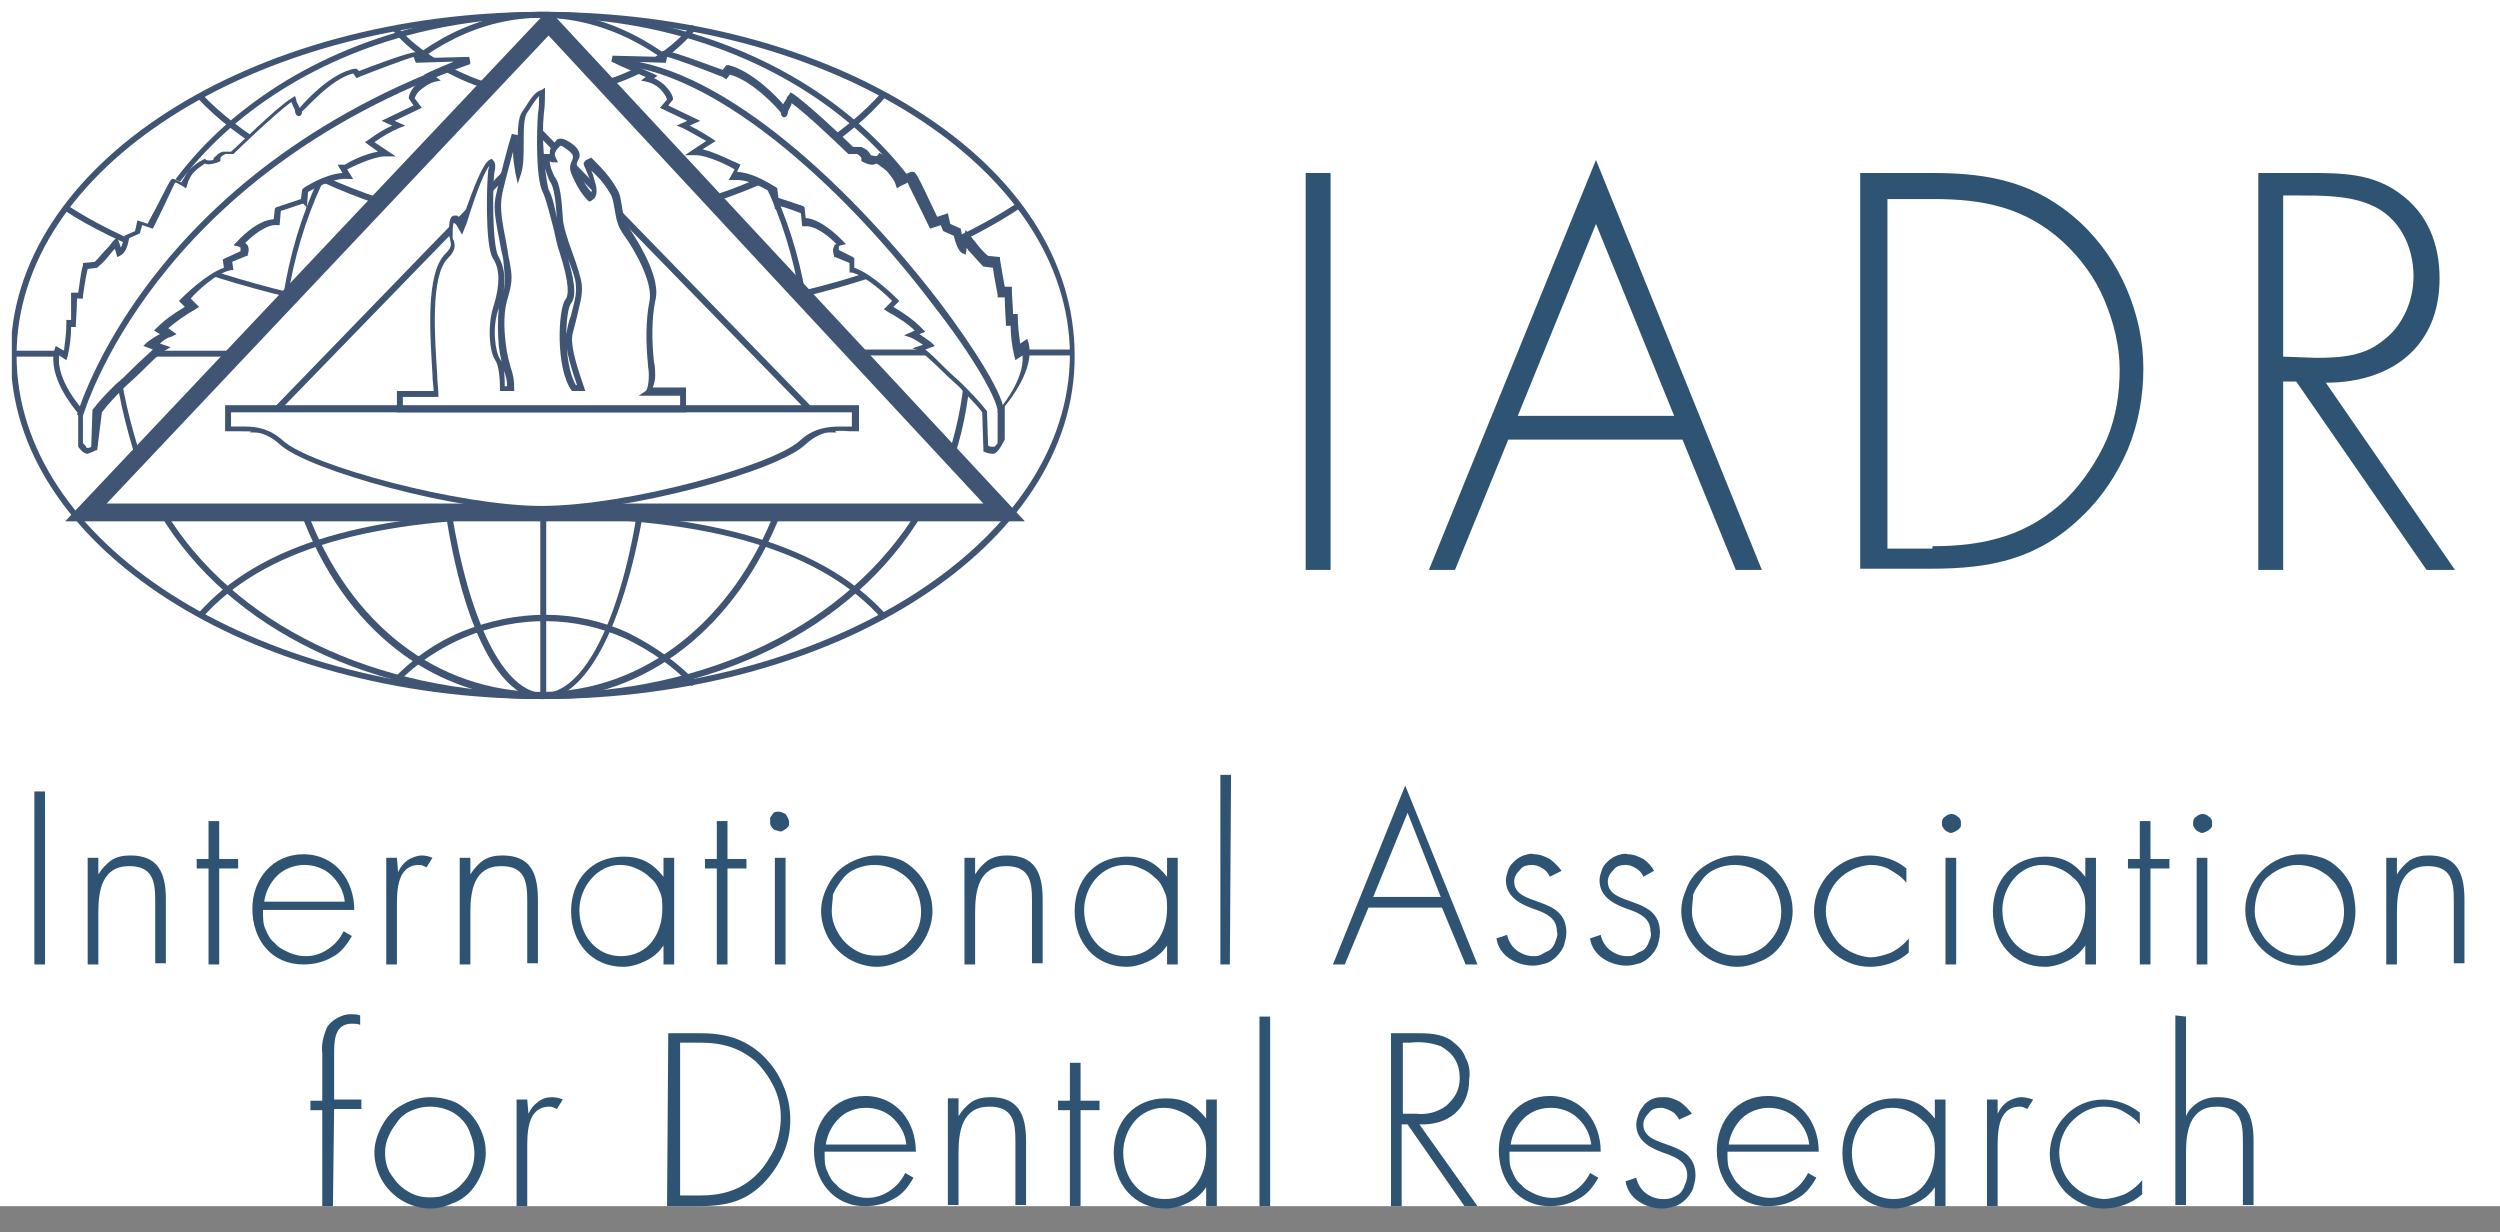<?xml version="1.0" encoding="utf-8"?>
<!-- Generator: Adobe Illustrator 25.4.1, SVG Export Plug-In . SVG Version: 6.00 Build 0)  -->
<svg version="1.1" id="Layer_1" xmlns="http://www.w3.org/2000/svg" xmlns:xlink="http://www.w3.org/1999/xlink" x="0px" y="0px"
	 viewBox="0 0 211 104" style="enable-background:new 0 0 211 104;" xml:space="preserve">
<rect x="0" y="0" width="211" height="104" fill="#808080" stroke="none"/>
<style type="text/css">
	.st0{fill:#FFFFFF;}
	.st1{clip-path:url(#SVGID_00000148659339708386197010000010464807227722409646_);}
	.st2{fill:#405473;}
	.st3{fill:#2F5373;}
</style>
<g id="Layer_2_00000040558848709376575970000006108640099323759751_">
	<rect class="st0" width="211" height="101.8"/>
</g>
<g id="Layer_1_00000022541754967843111190000015524779748777867932_">
	<g>
		<g>
			<defs>
				<rect id="SVGID_1_" x="1" y="1" width="207" height="101"/>
			</defs>
			<clipPath id="SVGID_00000133495322911086806820000007847348931100840579_">
				<use xlink:href="#SVGID_1_"  style="overflow:visible;"/>
			</clipPath>
			<g style="clip-path:url(#SVGID_00000133495322911086806820000007847348931100840579_);">
				<path class="st2" d="M86.5,44h-81L46.3,0.8L86.5,44z M9,42.5h74L46.3,3L9,42.5z"/>
				<rect x="45.6" y="43" class="st2" width="0.5" height="15.8"/>
				<rect x="72.4" y="29.5" class="st2" width="18.1" height="0.5"/>
				<rect x="1.3" y="29.6" class="st2" width="18.6" height="0.5"/>
				<path class="st2" d="M58.4,57.9c-1.5-1.6-3.5-3-5.6-4c-4.2-1.9-9-2-13.6-0.1c-2.1,0.9-4.1,2.2-5.7,3.9l-0.4-0.3
					c1.7-1.8,3.7-3.2,5.9-4.1c4.7-1.9,9.6-1.9,14,0.1c2.2,1.1,4.2,2.5,5.8,4.2L58.4,57.9z"/>
				<path class="st2" d="M74.5,52.3c-5.1-5.8-14.5-8.6-28.7-8.6c-14.5,0-23.6,2.7-28.7,8.4l-0.4-0.3c5.2-5.9,14.5-8.6,29.1-8.6
					c14.4,0,23.9,2.9,29.1,8.8L74.5,52.3z"/>
				<path class="st2" d="M41,7.5c-2.6-0.8-6.1-2.7-7.9-5l0.4-0.3c1.8,2.2,5.1,4,7.7,4.8L41,7.5z"/>
				<path class="st2" d="M51.5,7.2l-0.2-0.5c2.8-0.9,5.3-2.5,7.1-4.6l0.4,0.3C56.9,4.7,54.4,6.3,51.5,7.2z"/>
				<path class="st2" d="M31.8,17.2c-6.2-2.1-12-5.5-15.1-8.9L17.1,8c3.1,3.3,8.8,6.7,14.9,8.7L31.8,17.2z"/>
				<path class="st2" d="M60.4,17l-0.2-0.5c5.8-1.9,11.1-5.1,14.3-8.8l0.4,0.3C71.6,11.9,66.3,15.1,60.4,17z"/>
				<path class="st2" d="M24.4,25.1c-7.9-1.9-14.8-4.6-18.9-7.3l0.3-0.4c4.1,2.7,10.9,5.4,18.7,7.3L24.4,25.1z"/>
				<path class="st2" d="M68,25l-0.1-0.5c7-1.7,13.5-4.4,18-7.4l0.3,0.4C81.6,20.6,75,23.3,68,25z"/>
				<path class="st2" d="M11.5,38.8c-0.8-2.5-1.8-6.3-1.8-8.8c0-16,16.2-29,36.1-29C65.7,1,82,14,82,30c-0.1,3.1-0.6,5.9-1.4,8.4
					l-0.5-0.2c0.8-2.5,1.3-5.2,1.4-8.2c0-15.7-16-28.5-35.7-28.5C26.1,1.5,10.1,14.3,10.1,30c0,2.4,1,6.1,1.8,8.6L11.5,38.8z"/>
				<path class="st2" d="M45.8,59c-14.3,0-26.4-5.8-32.3-15.6l0.4-0.3c5.8,9.6,17.7,15.4,31.9,15.4c14,0,25.8-5.8,31.7-15.5l0.4,0.3
					C72,53.2,60,59,45.8,59z"/>
				<path class="st2" d="M45.6,59c-9,0-16.6-5.9-20.2-15.7l0.5-0.2c3.6,9.6,11,15.3,19.8,15.3c8.6,0,16.2-6,19.8-15.5l0.5,0.2
					C62.2,53,54.4,59,45.6,59z"/>
				<path class="st2" d="M24.3,25L23.9,25C26.1,11,35.3,1,45.7,1c10.4,0,20,10.3,22.3,23.9l-0.5,0.1C65.3,11.5,55.9,1.5,45.7,1.5
					C35.5,1.5,26.5,11.4,24.3,25z"/>
				<path class="st2" d="M45.8,59c-3.6,0-6.7-5.9-8.2-15.8l0.5-0.1c1.5,9.5,4.5,15.4,7.8,15.4c3.3,0,6.4-6,7.9-15.4l0.5,0.1
					C52.6,53,49.4,59,45.8,59z"/>
				<path class="st2" d="M70.6,36.5H21.1L45.8,11L70.6,36.5z M22.3,36h47.1L45.8,11.8L22.3,36z"/>
				<g>
					<path class="st0" d="M45.8,43c-7.2,0-19.7-3.5-22-5.6c-1.6-1.5-3.2-1.1-4.5-1.1v-1.7h53v1.7c-1.2,0-2.9-0.4-4.5,1.1
						C65.5,39.5,53.1,43,45.8,43L45.8,43z"/>
					<path class="st2" d="M45.8,43.2c-7.2,0-19.8-3.5-22.2-5.7c-1.3-1.2-2.5-1.1-3.6-1.1c-0.2,0-0.5,0-0.7,0H19v-2.2h53.5v2.2h-0.2
						c-0.2,0-0.4,0-0.6,0c-1.1-0.1-2.4-0.1-3.7,1.1C65.6,39.8,53,43.2,45.8,43.2z M20.7,36c1,0,2.1,0.2,3.2,1.2
						c2.3,2.1,14.9,5.5,21.8,5.5c7.2,0,19.5-3.4,21.8-5.5c1.4-1.3,2.9-1.2,4-1.2c0.1,0,0.2,0,0.4,0v-1.2H19.5V36c0.1,0,0.3,0,0.4,0
						C20.2,36,20.5,36,20.7,36z"/>
				</g>
				<g>
					<path class="st0" d="M54.6,33.2h3v1.3H33.7v-1.3h3.1c-0.1-2.6-1-9.7,0.9-11.6c0.8-0.8,0.4-1.1,0.4-1.8c0-0.7,0-1.8,0.5-1.3
						c0.2,0.2,0.3,0.4,0.4,0.6c0.3-0.9,1.6-5,2.4-5.5c0.2,0.2,0.1,0.6,0,1.1c-0.1,0.6-0.2,6.1,0.4,7.1c0.6,1,0.6,2.4,0.1,4.1
						c-0.6,1.7-0.3,3.9,0.1,4.5c0.4,0.6,0.4,2.3,0.4,2.5h0.7c0-1.4-0.5-1.8-0.7-3.7c-0.2-1.4-0.2-2.8,0.2-4.2c0.4-1.6,0.2-1.8-0.1-4
						s-0.7-3.3-0.4-4.7c0.3-1.4,1-4.1,1.3-5c0,1.1,0.1,2.2,0.3,3.3c0.5-1.4-0.1-4.3,0.6-5.2c0.6-0.9,1-1.6,1.5-1.7
						c0,0.6,0,1.2-0.1,1.9c-0.1,1.9-0.1,5.5,0.4,6.5s1,3.8,1.4,5s1.1,3.5,0.5,4.3s-0.7,5.5,0.5,7.3h0.6c0,0-1.2-3.1-1-4.5
						s0.9-2.8,0.8-4.2s-1.6-4.3-1.6-5.7c-0.1-1.4-0.2-2.7-0.7-3.3c-0.3-0.5-0.5-1.1-0.5-1.7c0.2,0,0.4,0.1,0.6,0.1
						c-0.1-0.2-0.1-0.5,0-0.7s0.3-0.4,0.5-0.6c0,0,0.2-0.3,1.1,0.5c0.8,0.8-0.1,0.9,0.2,1.9c0.3,0.8,0.7,1.6,1.3,2.2
						c0,0,0.6-0.1,0.2-1.4c-0.4-1.3-0.8-1.3-0.3-1.5c0.8,0.8,1.5,1.6,2.1,2.6c0.6,1.1,0.1,2,1.1,3.4c0.9,1.4,2.5,4.2,2.1,5.8
						c-0.3,1.7-0.3,3.5-0.1,5.3C55,31,55.1,32.8,54.6,33.2z"/>
					<path class="st2" d="M57.9,34.8H33.5V33h3.1c0-0.4-0.1-0.8-0.1-1.4c-0.2-3.4-0.6-8.5,1.1-10.2c0.5-0.5,0.5-0.7,0.4-1.1
						c0-0.2-0.1-0.3-0.1-0.5c0-0.9,0-1.5,0.4-1.6c0.1,0,0.3-0.1,0.5,0.2c0.1,0.1,0.1,0.1,0.2,0.2c1.1-3.2,1.8-4.8,2.3-5.1l0.2-0.1
						l0.1,0.1c0.3,0.3,0.2,0.7,0.1,1.2l0,0.1c-0.1,0.7-0.2,6,0.4,6.9c0.4,0.7,0.6,1.7,0.4,2.9c0.2-0.9,0.1-1.3,0-2.4
						c0-0.3-0.1-0.7-0.2-1.1c-0.1-0.6-0.2-1.1-0.3-1.6c-0.2-1.2-0.4-2.1-0.1-3.2c0.3-1.4,1-4.1,1.3-5l0.5,0.1c0,0.3,0,0.6,0,1
						c0-0.1,0-0.1,0-0.2c0-1.2,0-2.3,0.4-2.8l0.2-0.3c0.5-0.8,0.9-1.4,1.4-1.5L46,7.4v0.3c0,0.6,0,1.2-0.1,1.9c-0.1,1-0.1,2.3,0,3.4
						h0.2c0.1,0,0.2,0,0.3,0c0-0.2,0-0.4,0.1-0.5c0.1-0.2,0.3-0.5,0.5-0.7h0c0,0,0.1-0.1,0.3-0.1c0.3,0,0.7,0.2,1.2,0.6
						c0.5,0.5,0.5,0.9,0.3,1.2c-0.1,0.2-0.2,0.4,0,0.8c0.3,0.8,0.7,1.5,1.1,1.9c0.1-0.1,0.1-0.4-0.1-1c-0.2-0.5-0.3-0.8-0.4-1
						c-0.1-0.2-0.2-0.4-0.1-0.5c0.1-0.2,0.2-0.2,0.4-0.3l0.2-0.1l0.1,0.1c0.7,0.7,1.5,1.5,2.1,2.6c0.3,0.5,0.3,1,0.4,1.5
						c0.1,0.6,0.2,1.2,0.7,1.9c1,1.5,2.6,4.3,2.1,6c-0.3,1.5-0.3,3.3-0.1,5.2c0.1,0.3,0.1,1,0.1,1.1c0,0.4-0.1,0.7-0.2,1h2.8V34.8z
						 M34,34.2h23.4v-0.8h-3.5l0.6-0.4c0.3-0.3,0.3-1.7,0.2-2l0,0l0-0.1c-0.2-2-0.2-3.8,0.1-5.4c0.4-1.6-1.3-4.5-2.1-5.6
						c-0.6-0.8-0.7-1.5-0.8-2.1c-0.1-0.4-0.1-0.8-0.3-1.3c-0.4-0.7-0.9-1.4-1.7-2.1c0.1,0.2,0.2,0.5,0.3,0.9c0.2,0.6,0.2,1.1,0,1.4
						c-0.2,0.2-0.4,0.3-0.4,0.3l-0.1,0l-0.1-0.1c-0.5-0.5-1-1.3-1.4-2.3c-0.2-0.5,0-0.9,0.1-1.1c0.1-0.3,0.1-0.4-0.2-0.7
						c-0.5-0.4-0.7-0.5-0.8-0.5c-0.2,0.2-0.4,0.4-0.4,0.5c-0.1,0.1-0.1,0.3,0,0.5l0.2,0.4h-0.4c-0.1,0-0.2,0-0.3-0.1
						c0,0.4,0.2,0.9,0.4,1.3c0.5,0.6,0.6,2,0.7,3.4c0,0.7,0.4,1.9,0.8,3c0.4,1.1,0.7,2,0.8,2.7c0.1,0.9-0.2,1.8-0.4,2.7
						c-0.1,0.5-0.3,1.1-0.4,1.6c-0.2,1.3,1,4.3,1,4.4l0.1,0.3h-1.1l-0.1-0.1c-1.3-1.9-1.1-6.7-0.5-7.6c0.3-0.3,0.4-1.3-0.5-4.1
						c-0.2-0.5-0.3-1.2-0.5-2c-0.3-1.1-0.6-2.4-0.9-3c-0.6-1.2-0.5-5.2-0.4-6.6c0.1-0.5,0.1-1,0.1-1.5c-0.2,0.2-0.5,0.6-0.8,1.1
						l-0.2,0.3c-0.3,0.4-0.3,1.5-0.3,2.5c0,1,0,1.9-0.2,2.6l-0.3,0.9l-0.2-0.9c-0.1-0.6-0.2-1.2-0.2-1.8c-0.3,1.1-0.7,2.6-0.9,3.5
						c-0.2,1-0.1,1.8,0.1,3c0.1,0.5,0.2,1,0.3,1.6c0.1,0.5,0.1,0.8,0.2,1.1c0.2,1.2,0.3,1.6-0.1,3c-0.4,1.2-0.4,2.6-0.2,4.1
						c0.1,0.9,0.3,1.5,0.4,1.9c0.2,0.6,0.3,1,0.3,1.8v0.2h-1.2v-0.2c0-0.8-0.1-2-0.4-2.4c-0.5-0.7-0.7-3-0.1-4.7
						c0.5-1.7,0.5-3-0.1-3.9c-0.7-1.1-0.5-6.7-0.4-7.3l0-0.1c0-0.1,0.1-0.3,0.1-0.4c-0.4,0.5-1,1.9-1.9,4.8L39,19.8l-0.3-0.5
						c-0.1-0.2-0.2-0.4-0.4-0.5c0,0,0,0,0,0c-0.1,0.2-0.1,0.8-0.1,1.1c0,0.2,0,0.3,0.1,0.4c0.1,0.4,0.2,0.8-0.5,1.5
						c-1.5,1.5-1.1,6.7-0.9,9.8c0,0.6,0.1,1.2,0.1,1.6l0,0.3H34V34.2z M42.6,32.6h0.2c0-0.5-0.1-0.9-0.3-1.4c-0.1-0.5-0.3-1.1-0.4-2
						C42,28.1,42,27,42.1,26c-0.6,1.6-0.3,3.7,0.1,4.3C42.6,30.8,42.6,32,42.6,32.6z M48.6,32.5h0.1c-0.3-0.9-1.1-3.1-0.9-4.3
						c0.1-0.6,0.2-1.1,0.4-1.6c0.2-0.9,0.5-1.7,0.4-2.5c0-0.6-0.4-1.6-0.8-2.6c-0.1-0.2-0.2-0.5-0.2-0.7c0,0.1,0.1,0.2,0.1,0.3
						c0.8,2.4,1,3.9,0.5,4.5C47.7,26.2,47.5,30.6,48.6,32.5z M38.4,18.6L38.4,18.6L38.4,18.6z M46,14.2c0.1,0.8,0.2,1.4,0.3,1.8
						c0.3,0.5,0.5,1.4,0.7,2.4c0,0,0,0,0,0c-0.1-1.3-0.2-2.6-0.6-3.1C46.2,14.9,46.1,14.5,46,14.2z M47.4,12.2
						C47.4,12.3,47.4,12.3,47.4,12.2C47.4,12.3,47.4,12.3,47.4,12.2z"/>
				</g>
				<g>
					<path class="st0" d="M35.3,5.1L39.6,5c-0.7,0.3-3.3,1.4-3.3,1.4l0.3,0.2c-0.4,0.1-0.8,0.3-1.2,0.6c-0.3,0.3-0.6,0.7-0.7,1.1
						L35.2,9l-2.5,1.2l0.9,0.4C32.8,11,32,11.4,31.2,12l1.4,0.9c-1.2,0-3.4,1.2-3.4,1.2l-0.2,0l0.4,0.7c-1.6-0.1-3.6,1.3-3.6,1.3
						L25.7,17c0,0,0-0.1-2.2,0.7l-0.1,1c-1.4-0.1-3.1,1.8-3.1,1.8c0.6,0.2,0.3,0.9,0.3,0.9c-1.2,0.5-1.4,0.6-1.4,0.6l0.1,0.7
						c-1.5,0.3-3.7,2.6-3.7,2.6l0.6,0.6c-0.9,0.5-1.8,1.1-2.6,1.9l0.6,0.4c-0.5,0.2-0.9,0.5-1.4,0.9l0.8,0.3
						c-0.7,0.4-2.7,2.5-3.5,3.1c-0.7,0.7-1.4,1.4-2,2.2L8,37.8C7.8,37.9,7.6,38,7.4,38c-0.2,0.1-0.6-0.5-0.6-0.5v-2.7
						c0,0-2.6-2.9-2-5.2L5.5,30c0.2-0.9,0.3-1.8,0.3-2.7h0.4c0,0,0.1-1.8,0.1-2.4c0.2,0,0.4,0,0.6,0c0,0,0.2-1.7,0.4-2.5l0.9-0.1
						c0.6-0.6,1.1-1.3,1.6-1.9l0.3,0.9c0,0,0.4-0.1,0.6-1.4l0.9-0.4l0.2-0.8l0.9,0.3c1.9-3.9,1.9-3.9,2-3.9s0.8,0.4,0.8,0.4
						c0.1-0.4,0.4-0.8,0.7-1.2c0.3-0.3,0.7-0.6,1.1-0.8c0,0,0.3,0.3,1,0c0-0.2,0.1-0.3,0.2-0.4c0.1-0.1,0.2-0.2,0.4-0.3
						c0.2,0,0.5,0,0.7,0c0,0,3.9-3.8,5.1-4.5C24.8,8.7,25,9,25.1,9.4c0.1,0.5,0.2-0.1,0.2-0.1s2.4-2.9,4.6-3.4l0.3,0.4
						c0,0,4.3-1.7,4.9-1.7L35.3,5.1z"/>
					<path class="st2" d="M7.4,38.3c-0.3,0-0.6-0.3-0.8-0.6l0-0.1v-2.7c-0.4-0.5-2.6-3.1-2-5.4l0.1-0.3l0.7,0.4
						c0.1-0.8,0.2-1.5,0.2-2.3V27H6C6,26.5,6,25.4,6,24.9v-0.2h0.6c0.1-0.5,0.2-1.7,0.4-2.3l0-0.2l1-0.1c0.4-0.4,0.7-0.8,1.1-1.2
						c0.2-0.2,0.3-0.4,0.5-0.6l0.3-0.3l0.3,0.9c0.1-0.2,0.2-0.5,0.3-0.9l0-0.1l0.9-0.4l0.2-0.9l0.9,0.3c1.9-3.8,1.9-3.8,2.1-3.8
						c0.1,0,0.1,0,0.7,0.3c0.2-0.3,0.4-0.7,0.6-1c0.4-0.4,0.8-0.7,1.2-0.9l0.2-0.1l0.1,0.1c0,0,0.2,0.1,0.6,0c0-0.2,0.2-0.3,0.3-0.4
						c0.1-0.1,0.2-0.2,0.5-0.3l0.1,0h0.6c0.6-0.5,3.9-3.8,5.1-4.5l0.3-0.2l0.1,0.3c0,0.2,0.1,0.3,0.2,0.5c0,0.1,0.1,0.2,0.1,0.2
						c0.5-0.6,2.6-2.9,4.6-3.3l0.2,0L30.3,6c1-0.4,4.2-1.6,4.8-1.6h0.2l0.2,0.5l4.1-0.1l0.1,0.5c-0.5,0.2-2.1,0.9-2.9,1.2l0.4,0.3
						l-0.5,0.1c-0.4,0.1-0.7,0.3-1.1,0.6C35.3,7.7,35.1,8,35,8.3l0.6,0.8l-2.3,1.1l0.9,0.4l-0.5,0.2c-0.7,0.3-1.4,0.7-2.1,1.2
						l1.8,1.2h-0.9c-1,0-2.8,0.9-3.2,1.1l0.5,0.8l-0.5,0C28.1,15,26.4,16,26,16.2l-0.1,1.3l-0.3-0.3c-0.2,0-0.6,0.2-1.9,0.6L23.6,19
						l-0.2,0c-0.9-0.1-2.1,0.9-2.7,1.5c0.1,0.1,0.1,0.1,0.2,0.2c0.2,0.4,0,0.8,0,0.8l0,0.1l-0.1,0c-0.7,0.3-1,0.4-1.2,0.5l0.1,0.7
						l-0.2,0c-1.2,0.2-2.9,1.8-3.4,2.4l0.7,0.7l-0.3,0.2c-0.9,0.5-1.7,1.1-2.3,1.6l0.7,0.5l-0.4,0.2c-0.4,0.1-0.7,0.3-1,0.6l0.9,0.3
						l-0.5,0.3c-0.4,0.2-1.2,1-1.9,1.7c-0.6,0.6-1.2,1.1-1.5,1.4c-0.6,0.6-1.3,1.3-1.9,2.1L8.2,38L8.1,38
						C7.9,38.1,7.7,38.2,7.4,38.3C7.4,38.3,7.4,38.3,7.4,38.3z M7.3,37.8L7.3,37.8c0.2,0,0.3,0,0.4-0.1l0.1-3l0-0.1
						c0.6-0.8,1.3-1.5,2-2.2c0.4-0.3,0.9-0.8,1.5-1.4c0.6-0.6,1.2-1.1,1.6-1.5l-0.8-0.3l0.3-0.3c0.4-0.3,0.7-0.5,1.1-0.7l-0.5-0.3
						l0.2-0.2c0.7-0.7,1.4-1.2,2.4-1.8l-0.5-0.5l0.2-0.2c0.1-0.1,2.1-2.1,3.6-2.6l-0.1-0.7l0.2-0.1c0,0,0.2-0.1,1.3-0.6
						c0-0.1,0-0.2,0-0.3c0,0-0.1-0.1-0.2-0.1l-0.4-0.1l0.3-0.3c0.1-0.1,1.6-1.8,3.1-1.9l0.1-0.9l0.1-0.1c1.2-0.4,1.8-0.6,2.1-0.7
						l0.1-0.8l0.1-0.1c0.1-0.1,1.8-1.2,3.3-1.3l-0.4-0.7h0.6c0.3-0.2,1.6-0.9,2.8-1.1L30.8,12l0.3-0.2c0.7-0.5,1.3-0.9,2-1.2
						l-0.9-0.4l2.7-1.3l-0.4-0.6l0-0.1c0.1-0.5,0.5-1,0.8-1.2c0.3-0.2,0.6-0.4,0.8-0.5l-0.3-0.2l0.4-0.2c0,0,1.1-0.5,2.1-0.9
						l-3.2,0.1l-0.2-0.5c-0.7,0.2-3.1,1.1-4.6,1.7l-0.2,0.1l-0.3-0.4c-1.9,0.5-3.9,2.9-4.3,3.2c0,0.2-0.1,0.4-0.3,0.4
						c-0.2,0-0.3-0.3-0.3-0.4c0-0.2-0.1-0.3-0.2-0.5c0-0.1-0.1-0.2-0.1-0.3c-1.4,1-4.8,4.3-4.8,4.3L19.7,13H19
						c-0.1,0.1-0.2,0.1-0.3,0.2c-0.1,0.1-0.1,0.1-0.1,0.2v0.2l-0.2,0.1c-0.6,0.2-0.9,0.2-1.1,0.1c-0.3,0.2-0.6,0.4-0.9,0.7
						c-0.3,0.3-0.5,0.7-0.6,1.1l-0.1,0.3l-0.3-0.2c-0.2-0.1-0.5-0.3-0.6-0.3c-0.2,0.3-0.6,1.3-1.8,3.7l-0.1,0.2L12,19l-0.2,0.7
						l-0.9,0.4c-0.2,1.2-0.6,1.4-0.8,1.5l-0.2,0.1l-0.2-0.7c-0.1,0.1-0.1,0.1-0.2,0.2c-0.4,0.5-0.7,0.9-1.2,1.3l-0.1,0.1l-0.8,0.1
						c-0.2,0.8-0.4,2.3-0.4,2.3l0,0.2H6.5c0,0.7-0.1,2.1-0.1,2.2l0,0.2H6c0,0.8-0.1,1.7-0.3,2.5l-0.1,0.3L5,30c-0.3,2.1,2,4.6,2,4.6
						L7,34.7v2.7C7.2,37.6,7.3,37.7,7.3,37.8z"/>
				</g>
				<g>
					<path class="st0" d="M56,5.1L51.7,5C52.5,5.4,55,6.5,55,6.5l-0.3,0.2c0.4,0.1,0.8,0.3,1.2,0.6c0.3,0.3,0.6,0.7,0.7,1.1L56.1,9
						l2.5,1.2l-0.9,0.4c0.9,0.4,1.7,0.8,2.4,1.3l-1.4,0.9c1.2,0,3.4,1.2,3.4,1.2l0.2,0.1l-0.4,0.7c1.6-0.1,3.6,1.3,3.6,1.3l0.1,0.9
						c0,0,0-0.1,2.2,0.7l0.1,1c1.4-0.1,3.1,1.8,3.1,1.8c-0.6,0.2-0.3,0.9-0.3,0.9C71.8,21.9,72,22,72,22v0.8
						c1.5,0.3,3.7,2.6,3.7,2.6L75.1,26c0.9,0.5,1.8,1.1,2.6,1.9L77,28.2c0.5,0.2,0.9,0.5,1.4,0.9l-0.8,0.3c0.7,0.4,2.7,2.5,3.5,3.1
						c0.7,0.7,1.4,1.4,2,2.2l0.1,3.1c0.2,0.1,0.4,0.2,0.6,0.2c0.2,0.1,0.6-0.5,0.6-0.5v-2.7c0,0,2.6-2.9,2-5.2L85.8,30
						c-0.2-0.9-0.3-1.8-0.3-2.7h-0.4c0,0-0.1-1.8-0.1-2.4c-0.2,0-0.4,0-0.6,0c0,0-0.3-1.7-0.4-2.5l-0.9-0.1
						c-0.6-0.6-1.1-1.3-1.6-1.9l-0.2,0.9c0,0-0.4-0.1-0.6-1.4l-0.9-0.4l-0.2-0.8L78.7,19c-1.9-3.9-1.9-3.9-2-3.9s-0.8,0.4-0.8,0.4
						c-0.1-0.4-0.4-0.8-0.7-1.2c-0.3-0.3-0.7-0.6-1.1-0.8c0,0-0.2,0.3-1,0c0-0.2-0.1-0.3-0.2-0.4c-0.1-0.1-0.2-0.2-0.4-0.3
						c-0.2,0-0.5,0-0.7,0c0,0-3.9-3.8-5.1-4.5c-0.2,0.4-0.4,0.7-0.5,1.1C66.1,9.9,66,9.3,66,9.3s-2.4-2.9-4.6-3.4l-0.3,0.4
						c0,0-4.3-1.7-5-1.7L56,5.1z"/>
					<path class="st2" d="M83.8,38.3C83.8,38.3,83.8,38.3,83.8,38.3c-0.3,0-0.6-0.1-0.8-0.2L83,38l-0.1-3.2
						c-0.6-0.8-1.3-1.4-1.9-2.1c-0.3-0.3-0.9-0.8-1.5-1.4c-0.7-0.7-1.6-1.5-1.9-1.7L77,29.4l0.9-0.3c-0.3-0.2-0.6-0.4-1-0.6
						l-0.6-0.2l0.9-0.4c-0.6-0.6-1.4-1.1-2.3-1.6l-0.3-0.2l0.7-0.7c-0.5-0.5-2.2-2.1-3.4-2.4l-0.2,0v-0.8c-0.2-0.1-0.5-0.2-1.2-0.5
						l-0.1,0l0-0.1c0,0-0.2-0.5,0-0.8c0-0.1,0.1-0.2,0.2-0.2c-0.5-0.5-1.7-1.6-2.7-1.5l-0.2,0l-0.1-1.1c-1.3-0.5-1.7-0.6-1.9-0.6
						l-0.3,0.3l-0.1-1.3c-0.4-0.3-2-1.3-3.3-1.2l-0.5,0l0.5-0.9c-0.3-0.2-2.2-1.2-3.3-1.2h-0.9l1.8-1.2c-0.7-0.4-1.4-0.8-2-1.1
						l-0.5-0.2l0.9-0.4l-2.3-1.1l0.6-0.7c-0.1-0.3-0.3-0.6-0.6-0.9C55.4,7.2,55,7,54.6,6.9l-0.5-0.1l0.4-0.3c-0.7-0.3-2.3-1-2.9-1.3
						l0.1-0.5l4.1,0.1l0.1-0.5h0.2c0.7,0,4,1.3,4.9,1.6l0.3-0.4l0.2,0c2,0.5,4.1,2.7,4.6,3.3c0.1-0.2,0.2-0.3,0.3-0.5
						c0-0.1,0.1-0.2,0.2-0.3l0.1-0.2l0.2,0.1c1.1,0.7,4.5,3.9,5.1,4.5l0.7,0c0.2,0.1,0.4,0.2,0.5,0.3c0.1,0.1,0.2,0.2,0.3,0.4
						c0.4,0.1,0.5,0.1,0.6,0l0.1-0.2l0.2,0.1c0.4,0.2,0.8,0.5,1.2,0.8c0.3,0.3,0.5,0.7,0.7,1c0.5-0.3,0.6-0.3,0.7-0.3
						c0.3,0,0.3,0,2.1,3.8l0.9-0.3l0.2,0.9l0.9,0.4l0,0.1c0.1,0.4,0.1,0.7,0.2,0.9l0.2-0.9l0.3,0.4c0.2,0.2,0.3,0.4,0.5,0.6
						c0.3,0.4,0.7,0.9,1.1,1.2l1,0.1l0,0.2c0.1,0.6,0.3,1.8,0.4,2.3h0.6v0.2c0,0.5,0.1,1.6,0.1,2.1h0.4v0.2c0,0.8,0.1,1.5,0.2,2.3
						l0.6-0.4l0.1,0.3c0.6,2.2-1.6,4.9-2,5.4v2.7l0,0.1C84.4,37.9,84.1,38.3,83.8,38.3z M83.4,37.6c0.1,0.1,0.2,0.1,0.4,0.1h0.1
						c0.1,0,0.2-0.2,0.3-0.3v-2.7l0.1-0.1c0,0,2.2-2.5,2-4.6l-0.6,0.4l-0.1-0.4c-0.2-0.8-0.3-1.7-0.3-2.5h-0.4l0-0.2
						c0-0.1-0.1-1.4-0.1-2.2h-0.6l0-0.2c0-0.1-0.3-1.5-0.4-2.3L83,22.5l-0.1-0.1c-0.4-0.4-0.8-0.9-1.2-1.3c0-0.1-0.1-0.1-0.1-0.2
						l-0.1,0.6l-0.2-0.1c-0.1,0-0.5-0.2-0.8-1.5l-0.9-0.4L79.4,19l-0.9,0.3l-0.1-0.2c-1.2-2.5-1.7-3.4-1.8-3.7
						c-0.1,0.1-0.4,0.2-0.6,0.3l-0.3,0.2l-0.1-0.3c-0.1-0.4-0.4-0.7-0.7-1.1c-0.2-0.2-0.6-0.5-0.9-0.7c-0.2,0.1-0.5,0.2-1.1-0.1
						l-0.2-0.1v-0.2c0-0.1,0-0.1-0.1-0.2c-0.1-0.1-0.2-0.2-0.3-0.2h-0.7L71.6,13c0,0-3.5-3.4-4.8-4.3c0,0,0,0,0,0.1
						c-0.1,0.3-0.3,0.5-0.3,0.7c0,0.1-0.1,0.4-0.3,0.4c0,0,0,0,0,0c-0.2,0-0.3-0.2-0.3-0.4c-0.3-0.4-2.4-2.7-4.3-3.2l-0.3,0.4
						L61,6.5c-1.5-0.6-3.9-1.5-4.7-1.7l-0.1,0.5l-3.3-0.1c1,0.5,2.2,1,2.2,1l0.4,0.2l-0.3,0.2c0.3,0.1,0.5,0.3,0.8,0.5
						c0.3,0.3,0.7,0.7,0.8,1.2l0,0.1l-0.4,0.5l2.7,1.3l-0.9,0.4c0.6,0.3,1.3,0.7,1.9,1.1l0.3,0.2l-1.1,0.7c1.2,0.3,2.7,1.1,2.8,1.1
						l0.4,0.2l-0.3,0.6c1.6,0.1,3.2,1.3,3.3,1.3l0.1,0.1l0.1,0.8c0.3,0.1,0.9,0.3,2.1,0.7l0.1,0.1l0.1,0.9c1.4,0.1,3,1.8,3.1,1.9
						l0.3,0.3l-0.4,0.1c-0.1,0-0.2,0.1-0.2,0.1c0,0.1,0,0.2,0,0.3c1,0.5,1.2,0.6,1.2,0.6l0.1,0.1v0.8c1.5,0.5,3.5,2.5,3.6,2.6
						l0.2,0.2l-0.5,0.5c1,0.6,1.7,1.1,2.4,1.8l0.3,0.3l-0.5,0.2c0.3,0.2,0.6,0.4,1,0.7l0.3,0.3l-0.8,0.3c0.4,0.3,1,0.9,1.6,1.5
						c0.6,0.6,1.2,1.1,1.5,1.4c0.7,0.7,1.4,1.4,2.1,2.3l0,0.1L83.4,37.6z"/>
				</g>
				<path class="st2" d="M45.8,59C21,59,0.9,46,0.9,30S21,1,45.8,1c12,0,23.3,3,31.7,8.4c8.5,5.4,13.2,12.7,13.2,20.6
					C90.8,46,70.6,59,45.8,59z M45.8,1.5C21.3,1.5,1.4,14.3,1.4,30s19.9,28.5,44.4,28.5s44.5-12.9,44.5-28.6
					C90.2,14.2,70.3,1.5,45.8,1.5z"/>
				<path class="st3" d="M112.3,48.1h-2.1V14.6h2.1V48.1z"/>
				<path class="st3" d="M127.3,37.1l-4.5,11h-2.2l14.1-34.6l14,34.6h-2.2l-4.5-11H127.3z M134.7,18.9l-6.6,16.2h13.2L134.7,18.9z"
					/>
				<path class="st3" d="M157,14.6h6.1c4.9,0,8.8,0.8,12.5,4.2c1.7,1.6,3,3.5,3.9,5.6s1.4,4.4,1.4,6.7s-0.4,4.6-1.3,6.8
					c-0.9,2.1-2.2,4.1-3.9,5.7C172,47.2,168,48,163,48h-6V14.6z M163.1,46.1c4.4,0,8.1-0.9,11.3-4c1.4-1.4,2.6-3.2,3.4-5
					c0.8-1.9,1.1-3.9,1.1-5.9s-0.5-4-1.3-5.9s-2-3.5-3.5-4.9c-3.2-2.9-6.7-3.6-10.9-3.6h-3.9v29.5h3.8V46.1z"/>
				<path class="st3" d="M207.2,48.1h-2.4l-11-15.9h-1.1v15.9h-2.1V14.6h4.2c2.7,0,5.4,0,7.7,1.7c2.4,1.7,3.4,4.3,3.4,7.2
					c0,5.8-4.1,8.8-9.6,8.8L207.2,48.1z M195.4,30.2c2.1,0,4.2-0.1,5.9-1.6c0.8-0.6,1.4-1.5,1.8-2.4c0.4-0.9,0.6-1.9,0.6-2.9
					c0-2.5-1.2-5-3.6-6c-1.8-0.8-4.1-0.8-6-0.8h-1.4v13.6L195.4,30.2L195.4,30.2z"/>
				<path class="st3" d="M3.8,81.4H2.9V66.8h0.9C3.8,66.8,3.8,81.4,3.8,81.4z"/>
				<path class="st3" d="M8.3,73.8L8.3,73.8c0.3-0.5,0.7-0.9,1.1-1.2c0.5-0.3,1-0.4,1.6-0.4c2.3,0,3,1.4,3,3.7v5.4h-0.9V76
					c0-1.6-0.2-2.9-2.2-2.9c-2.3,0-2.6,2.1-2.6,3.9v4.4H7.4v-9h0.9V73.8z"/>
				<path class="st3" d="M18.5,81.4h-0.9v-8.1h-1v-0.8h1v-3.2h0.9v3.2h1.6v0.8h-1.6V81.4z"/>
				<path class="st3" d="M22.2,77c0,0.5,0,1,0.2,1.4c0.2,0.5,0.4,0.9,0.8,1.2c0.3,0.4,0.8,0.6,1.2,0.8c0.5,0.2,0.9,0.3,1.4,0.3
					c0.7,0,1.3-0.2,1.9-0.6s1-0.9,1.3-1.5l0.7,0.4c-0.4,0.7-0.9,1.4-1.7,1.8c-0.7,0.4-1.5,0.6-2.4,0.6c-2.7,0-4.3-2.1-4.3-4.7
					c0-2.5,1.7-4.6,4.3-4.6c2.7,0,4.3,2.2,4.3,4.7h-7.7V77z M29.1,76.1c-0.1-0.9-0.5-1.6-1.1-2.2S26.5,73,25.7,73s-1.7,0.3-2.3,0.9
					c-0.6,0.6-1,1.4-1.1,2.2H29.1z"/>
				<path class="st3" d="M33.6,73.6L33.6,73.6c0.2-0.4,0.4-0.7,0.8-1c0.3-0.2,0.8-0.4,1.2-0.4c0.3,0,0.7,0.1,0.9,0.2L36,73.2
					c-0.2-0.1-0.4-0.2-0.6-0.2c-2,0-1.9,2.4-1.9,3.8v4.6h-0.9v-9h0.9L33.6,73.6z"/>
				<path class="st3" d="M39.7,73.8L39.7,73.8c0.3-0.5,0.7-0.9,1.1-1.2c0.5-0.3,1-0.4,1.6-0.4c2.3,0,3,1.4,3,3.7v5.4h-0.9V76
					c0-1.6-0.2-2.9-2.2-2.9c-2.3,0-2.6,2.1-2.6,3.9v4.4h-0.9v-9h0.9C39.7,72.4,39.7,73.8,39.7,73.8z"/>
				<path class="st3" d="M56.8,81.4H56v-1.6l0,0c-0.4,0.6-0.9,1-1.5,1.3s-1.3,0.5-1.9,0.5c-2.7,0-4.4-2.1-4.4-4.7s1.7-4.6,4.4-4.6
					c0.7,0,1.3,0.1,1.9,0.4c0.6,0.3,1.1,0.8,1.5,1.3l0,0v-1.6h0.9v9H56.8z M48.9,76.8c0,2.1,1.4,3.9,3.5,3.9c2.3,0,3.5-1.9,3.5-4
					c0-0.5,0-1-0.2-1.4c-0.2-0.5-0.4-0.9-0.8-1.2c-0.3-0.3-0.7-0.6-1.2-0.8c-0.4-0.2-0.9-0.3-1.4-0.3C50.4,73,48.9,74.9,48.9,76.8z"
					/>
				<path class="st3" d="M61.4,81.4h-0.9v-8.1h-1v-0.8h1v-3.2h0.9v3.2H63v0.8h-1.6V81.4z"/>
				<path class="st3" d="M66.6,69.4c0,0.2,0,0.3-0.1,0.4s-0.2,0.2-0.4,0.3c-0.1,0.1-0.3,0.1-0.5,0c-0.2,0-0.3-0.1-0.4-0.2
					S65,69.6,65,69.5c0-0.2,0-0.3,0-0.5c0.1-0.1,0.2-0.3,0.3-0.4c0.1-0.1,0.3-0.1,0.4-0.1c0.2,0,0.4,0.1,0.6,0.2
					C66.5,69,66.6,69.2,66.6,69.4z M66.3,81.4h-0.9v-9h0.9V81.4z"/>
				<path class="st3" d="M78.7,76.9c0,0.9-0.3,1.8-0.8,2.6c-0.5,0.8-1.2,1.4-2.1,1.7c-0.9,0.4-1.8,0.5-2.7,0.3
					c-0.9-0.2-1.7-0.6-2.4-1.3c-0.7-0.7-1.1-1.5-1.3-2.4c-0.2-0.9-0.1-1.8,0.3-2.7c0.4-0.9,0.9-1.6,1.7-2.1c0.8-0.5,1.7-0.8,2.6-0.8
					c0.6,0,1.2,0.1,1.8,0.3c0.6,0.2,1.1,0.6,1.5,1s0.8,1,1,1.5C78.6,75.7,78.7,76.3,78.7,76.9z M70.2,76.9c0,0.8,0.3,1.5,0.7,2.1
					c0.4,0.6,1,1.1,1.7,1.4s1.5,0.3,2.2,0.2c0.7-0.2,1.4-0.5,1.9-1.1c0.5-0.5,0.9-1.2,1-2c0.1-0.7,0-1.5-0.3-2.2s-0.8-1.3-1.5-1.7
					c-0.6-0.4-1.4-0.6-2.1-0.6c-0.5,0-1,0.1-1.5,0.3c-0.5,0.2-0.9,0.5-1.2,0.9c-0.3,0.4-0.6,0.8-0.8,1.3
					C70.3,75.9,70.2,76.4,70.2,76.9L70.2,76.9z"/>
				<path class="st3" d="M82.3,73.8L82.3,73.8c0.3-0.5,0.7-0.9,1.1-1.2c0.5-0.3,1-0.4,1.6-0.4c2.3,0,3,1.4,3,3.7v5.4h-0.9V76
					c0-1.6-0.2-2.9-2.2-2.9c-2.3,0-2.6,2.1-2.6,3.9v4.4h-0.9v-9h0.9V73.8z"/>
				<path class="st3" d="M99.4,81.4h-0.9v-1.6c-0.4,0.6-0.9,1-1.5,1.3s-1.3,0.5-1.9,0.5c-2.7,0-4.4-2.1-4.4-4.7s1.7-4.6,4.4-4.6
					c0.7,0,1.3,0.1,1.9,0.4s1.1,0.8,1.5,1.3v-1.6h0.9V81.4z M91.5,76.8c0,2.1,1.4,3.9,3.5,3.9c2.3,0,3.5-1.9,3.5-4
					c0-0.5,0-1-0.2-1.4c-0.2-0.5-0.4-0.9-0.8-1.2c-0.3-0.3-0.7-0.6-1.2-0.8C95.9,73.1,95.5,73,95,73C92.9,73,91.5,74.9,91.5,76.8z"
					/>
				<path class="st3" d="M103.8,81.4H103v-16h0.9L103.8,81.4L103.8,81.4z"/>
				<path class="st3" d="M115.5,76.6l-2,4.8h-1l6.1-15.1l6.1,15.1h-1l-2-4.8H115.5z M118.8,68.6l-2.9,7.1h5.7L118.8,68.6z"/>
				<path class="st3" d="M130.8,74c-0.1-0.3-0.4-0.6-0.6-0.7c-0.3-0.2-0.6-0.3-0.9-0.3c-0.4,0-0.8,0.1-1,0.4c-0.3,0.3-0.5,0.6-0.5,1
					c0,2.2,4.4,1.1,4.4,4.3c0,0.4-0.1,0.7-0.2,1.1c-0.1,0.3-0.4,0.7-0.6,0.9c-0.3,0.3-0.6,0.5-0.9,0.6c-0.4,0.1-0.7,0.2-1.1,0.2
					c-0.7,0-1.4-0.2-2-0.6s-1-1-1.1-1.7l0.9-0.3c0.1,0.5,0.4,1,0.8,1.3c0.4,0.3,0.9,0.5,1.4,0.5c0.3,0,0.5,0,0.8-0.2
					s0.5-0.2,0.7-0.4s0.3-0.4,0.4-0.7s0.2-0.5,0.1-0.8c0-1.1-0.9-1.5-1.7-1.8c-1.2-0.4-2.6-1-2.6-2.5c0-0.3,0.1-0.6,0.2-0.9
					s0.3-0.5,0.5-0.7s0.5-0.4,0.8-0.5s0.6-0.2,0.9-0.1c0.5,0,0.9,0.2,1.3,0.4c0.4,0.3,0.7,0.6,1,1L130.8,74z"/>
				<path class="st3" d="M138.7,74c-0.1-0.3-0.4-0.6-0.6-0.7c-0.3-0.2-0.6-0.3-0.9-0.3c-0.4,0-0.8,0.1-1,0.4c-0.3,0.3-0.5,0.6-0.5,1
					c0,2.2,4.4,1.1,4.4,4.3c0,0.4-0.1,0.7-0.2,1.1c-0.1,0.3-0.4,0.7-0.6,0.9c-0.3,0.3-0.6,0.5-0.9,0.6c-0.4,0.1-0.7,0.2-1.1,0.2
					c-0.7,0-1.4-0.2-2-0.6s-1-1-1.1-1.7l0.9-0.3c0.1,0.5,0.4,1,0.8,1.3c0.4,0.3,0.9,0.5,1.4,0.5c0.3,0,0.5,0,0.8-0.2
					s0.5-0.2,0.7-0.4s0.3-0.4,0.4-0.7c0.1-0.2,0.2-0.5,0.1-0.8c0-1.1-0.9-1.5-1.7-1.8c-1.2-0.4-2.6-1-2.6-2.5c0-0.3,0.1-0.6,0.2-0.9
					c0.1-0.3,0.3-0.5,0.5-0.7s0.5-0.4,0.8-0.5s0.6-0.2,0.9-0.1c0.5,0,0.9,0.2,1.3,0.4c0.4,0.3,0.7,0.6,0.9,1L138.7,74z"/>
				<path class="st3" d="M151.3,76.9c0,0.9-0.3,1.8-0.8,2.6c-0.5,0.8-1.2,1.4-2.1,1.7c-0.9,0.4-1.8,0.5-2.7,0.3s-1.7-0.6-2.4-1.3
					c-0.7-0.7-1.1-1.5-1.3-2.4s-0.1-1.8,0.3-2.7c0.3-0.9,0.9-1.6,1.7-2.1s1.7-0.8,2.6-0.8c0.6,0,1.2,0.1,1.8,0.3
					c0.6,0.2,1.1,0.6,1.5,1s0.8,1,1,1.5C151.2,75.7,151.3,76.3,151.3,76.9z M142.8,76.9c0,0.8,0.3,1.5,0.7,2.1s1,1.1,1.7,1.4
					s1.5,0.3,2.2,0.2c0.7-0.2,1.4-0.5,1.9-1.1c0.5-0.5,0.9-1.2,1-2c0.1-0.7,0-1.5-0.3-2.2s-0.8-1.3-1.5-1.7
					c-0.6-0.4-1.4-0.6-2.1-0.6c-0.5,0-1,0.1-1.5,0.3c-0.5,0.2-0.9,0.5-1.2,0.9s-0.6,0.8-0.8,1.3C142.9,75.9,142.8,76.4,142.8,76.9
					L142.8,76.9z"/>
				<path class="st3" d="M160.9,74.5c-0.4-0.5-0.9-0.8-1.4-1.1c-0.5-0.3-1.1-0.4-1.7-0.4c-1,0.1-1.9,0.5-2.6,1.2
					c-0.7,0.7-1.1,1.7-1.1,2.7s0.4,1.9,1.1,2.7c0.7,0.7,1.6,1.1,2.6,1.2c0.6,0,1.3-0.2,1.8-0.4c0.6-0.3,1.1-0.7,1.5-1.2v1.2
					c-0.9,0.8-2.1,1.2-3.3,1.2s-2.4-0.5-3.3-1.4c-0.9-0.9-1.4-2.1-1.4-3.3s0.5-2.4,1.4-3.3s2.1-1.4,3.3-1.4c1.1,0,2.3,0.4,3.1,1.1
					L160.9,74.5L160.9,74.5z"/>
				<path class="st3" d="M165.5,69.4c0,0.1,0,0.2,0,0.3c0,0.1-0.1,0.2-0.2,0.3c-0.1,0.1-0.2,0.1-0.3,0.2c-0.1,0-0.2,0.1-0.3,0.1
					s-0.2,0-0.3-0.1c-0.1,0-0.2-0.1-0.3-0.2s-0.1-0.2-0.2-0.3c0-0.1,0-0.2,0-0.3c0-0.2,0.1-0.4,0.3-0.5c0.1-0.1,0.3-0.2,0.5-0.2
					s0.4,0.1,0.5,0.2C165.4,69,165.5,69.2,165.5,69.4L165.5,69.4z M165.1,81.4h-0.9v-9h0.9V81.4z"/>
				<path class="st3" d="M176.9,81.4H176v-1.6c-0.4,0.6-0.9,1-1.5,1.3s-1.3,0.5-1.9,0.5c-2.7,0-4.4-2.1-4.4-4.7s1.7-4.6,4.4-4.6
					c0.7,0,1.3,0.1,1.9,0.4c0.6,0.3,1.1,0.8,1.5,1.3l0,0v-1.6h0.9V81.4z M169,76.8c0,2.1,1.4,3.9,3.5,3.9c2.3,0,3.5-1.9,3.5-4
					c0-0.5,0-1-0.2-1.4c-0.2-0.5-0.4-0.9-0.8-1.2c-0.3-0.3-0.7-0.6-1.2-0.8c-0.5-0.2-0.9-0.3-1.4-0.3C170.4,73,169,74.9,169,76.8z"
					/>
				<path class="st3" d="M181.5,81.4h-0.9v-8.1h-1v-0.8h1v-3.2h0.9v3.2h1.6v0.8h-1.6V81.4z"/>
				<path class="st3" d="M186.7,69.4c0,0.1,0,0.2,0,0.3c0,0.1-0.1,0.2-0.2,0.3c-0.1,0.1-0.2,0.1-0.3,0.2c-0.1,0-0.2,0.1-0.3,0.1
					s-0.2,0-0.3-0.1c-0.1,0-0.2-0.1-0.3-0.2s-0.1-0.2-0.2-0.3c0-0.1,0-0.2,0-0.3c0-0.2,0.1-0.4,0.3-0.5c0.1-0.1,0.3-0.2,0.5-0.2
					s0.4,0.1,0.5,0.2C186.6,69,186.7,69.2,186.7,69.4z M186.3,81.4h-0.9v-9h0.9V81.4z"/>
				<path class="st3" d="M198.8,76.9c0,0.6-0.1,1.2-0.3,1.8c-0.2,0.6-0.6,1.1-1,1.5s-1,0.8-1.5,1c-0.6,0.2-1.2,0.3-1.8,0.3
					c-1.2,0-2.4-0.5-3.3-1.4c-0.9-0.9-1.4-2.1-1.4-3.3c0-1.2,0.5-2.4,1.4-3.3s2.1-1.4,3.3-1.4c0.6,0,1.2,0.1,1.8,0.3
					c0.6,0.2,1.1,0.6,1.5,1s0.8,1,1,1.5C198.7,75.7,198.8,76.3,198.8,76.9L198.8,76.9z M190.3,76.9c0,0.8,0.3,1.5,0.7,2.1
					s1,1.1,1.7,1.4s1.5,0.3,2.2,0.2c0.7-0.2,1.4-0.5,1.9-1.1c0.5-0.5,0.9-1.2,1-2c0.1-0.7,0-1.5-0.3-2.2s-0.8-1.3-1.5-1.7
					c-0.6-0.4-1.4-0.6-2.1-0.6c-1,0-2,0.5-2.7,1.2C190.6,74.9,190.3,75.9,190.3,76.9L190.3,76.9z"/>
				<path class="st3" d="M202.3,73.8L202.3,73.8c0.3-0.5,0.7-0.9,1.1-1.2c0.5-0.3,1-0.4,1.6-0.4c2.3,0,3,1.4,3,3.7v5.4h-0.9V76
					c0-1.6-0.2-2.9-2.2-2.9c-2.3,0-2.6,2.1-2.6,3.9v4.4h-0.9v-9h0.9L202.3,73.8z"/>
				<path class="st3" d="M28.1,101.8h-0.9v-8.1h-1v-0.8h1v-4c-0.1-0.7,0.1-1.5,0.4-2.2c0.2-0.3,0.5-0.6,0.9-0.8
					c0.4-0.2,0.7-0.3,1.1-0.3c0.3,0,0.5,0,0.8,0.1v0.8c-0.2-0.1-0.5-0.1-0.7-0.1c-1.5,0-1.5,1.5-1.5,2.6v3.8h2.3v0.8h-2.3
					L28.1,101.8L28.1,101.8z"/>
				<path class="st3" d="M41,97.3c0,0.9-0.3,1.8-0.8,2.6c-0.5,0.8-1.2,1.4-2.1,1.7c-0.9,0.4-1.8,0.5-2.7,0.3s-1.7-0.6-2.4-1.3
					c-0.7-0.7-1.1-1.5-1.3-2.4c-0.2-0.9-0.1-1.8,0.3-2.7c0.4-0.9,0.9-1.6,1.7-2.1s1.7-0.8,2.6-0.8c0.6,0,1.2,0.1,1.8,0.3
					c0.6,0.2,1.1,0.6,1.5,1s0.8,1,1,1.5C40.9,96.1,41,96.7,41,97.3z M32.5,97.3c0,0.8,0.2,1.5,0.7,2.1c0.4,0.6,1,1.1,1.7,1.4
					s1.5,0.3,2.2,0.2c0.7-0.2,1.4-0.5,1.9-1.1c0.5-0.5,0.9-1.2,1-2c0.1-0.7,0-1.5-0.3-2.2C39.5,95,39,94.4,38.4,94s-1.4-0.6-2.1-0.6
					c-0.5,0-1,0.1-1.5,0.3c-0.5,0.2-0.9,0.5-1.2,0.9s-0.6,0.8-0.8,1.3C32.6,96.3,32.5,96.8,32.5,97.3L32.5,97.3z"/>
				<path class="st3" d="M44.6,94L44.6,94c0.2-0.4,0.4-0.7,0.8-1s0.8-0.4,1.2-0.4c0.3,0,0.7,0.1,0.9,0.2L47,93.6
					c-0.2-0.1-0.4-0.2-0.6-0.2c-2,0-1.9,2.4-1.9,3.8v4.6h-0.9v-9h0.9L44.6,94z"/>
				<path class="st3" d="M56.4,87.2H59c2.1,0,3.8,0.4,5.4,1.9c0.7,0.7,1.3,1.5,1.7,2.5c0.4,0.9,0.6,1.9,0.6,2.9s-0.2,2-0.6,2.9
					s-1,1.8-1.7,2.5c-1.6,1.6-3.3,1.9-5.5,1.9h-2.6L56.4,87.2L56.4,87.2z M59,100.9c1.9,0,3.5-0.4,4.9-1.8c0.6-0.6,1.1-1.4,1.5-2.2
					c0.3-0.8,0.5-1.7,0.5-2.6s-0.2-1.8-0.6-2.6c-0.4-0.8-0.9-1.5-1.5-2.1c-1.4-1.2-2.9-1.6-4.7-1.6h-1.7v12.9
					C57.4,100.9,59,100.9,59,100.9z"/>
				<path class="st3" d="M69.6,97.4c0,0.5,0,1,0.2,1.4c0.2,0.5,0.4,0.9,0.8,1.2c0.3,0.4,0.8,0.6,1.2,0.8c0.5,0.2,0.9,0.3,1.4,0.3
					c0.7,0,1.3-0.2,1.9-0.6s1-0.9,1.3-1.5l0.7,0.4c-0.4,0.7-0.9,1.4-1.7,1.8c-0.7,0.4-1.5,0.6-2.4,0.6c-2.7,0-4.3-2.2-4.3-4.7
					s1.7-4.6,4.3-4.6c2.7,0,4.3,2.2,4.3,4.7h-7.7V97.4z M76.5,96.6c-0.1-0.9-0.5-1.6-1.1-2.2s-1.5-0.9-2.3-0.9
					c-0.9,0-1.7,0.3-2.3,0.9c-0.6,0.6-1,1.4-1.1,2.2H76.5z"/>
				<path class="st3" d="M80.9,94.2L80.9,94.2c0.3-0.5,0.7-0.9,1.1-1.2c0.5-0.3,1-0.4,1.6-0.4c2.3,0,3,1.4,3,3.7v5.4h-0.9v-5.4
					c0-1.6-0.2-2.9-2.2-2.9c-2.3,0-2.6,2.1-2.6,3.9v4.4H80v-9h0.9V94.2z"/>
				<path class="st3" d="M91.2,101.8h-0.9v-8.1h-1v-0.8h1v-3.2h0.9v3.2h1.6v0.8h-1.6V101.8z"/>
				<path class="st3" d="M102.7,101.8h-0.9v-1.6l0,0c-0.4,0.6-0.9,1-1.5,1.3S99,102,98.4,102c-2.7,0-4.4-2.1-4.4-4.7
					s1.7-4.6,4.4-4.6c0.7,0,1.3,0.1,1.9,0.4s1.1,0.8,1.5,1.3l0,0v-1.6h0.9V101.8z M94.8,97.3c0,2.1,1.4,3.9,3.5,3.9
					c2.3,0,3.5-1.9,3.5-4c0-0.5,0-1-0.2-1.4c-0.2-0.5-0.4-0.9-0.8-1.2c-0.3-0.3-0.7-0.6-1.2-0.8c-0.4-0.2-0.9-0.3-1.4-0.3
					C96.2,93.5,94.8,95.3,94.8,97.3L94.8,97.3z"/>
				<path class="st3" d="M107.2,101.8h-0.9v-16h0.9V101.8z"/>
				<path class="st3" d="M124.7,101.8h-1.1l-4.8-6.9h-0.5v6.9h-0.9V87.2h1.9c1.2,0,2.4,0,3.3,0.7c0.5,0.4,0.9,0.8,1.1,1.4
					c0.3,0.5,0.4,1.2,0.3,1.8c0,2.5-1.8,3.9-4.2,3.8L124.7,101.8z M119.5,94c0.9,0.1,1.8-0.1,2.6-0.7c0.3-0.3,0.6-0.6,0.8-1
					c0.2-0.4,0.3-0.8,0.3-1.3s-0.1-1.1-0.4-1.6s-0.7-0.8-1.2-1.1c-0.8-0.3-1.7-0.4-2.6-0.3h-0.6v6H119.5z"/>
				<path class="st3" d="M127.4,97.4c0,0.5,0,1,0.2,1.4c0.2,0.5,0.4,0.9,0.8,1.2c0.3,0.4,0.8,0.6,1.2,0.8c0.5,0.2,0.9,0.3,1.4,0.3
					c0.7,0,1.3-0.2,1.9-0.6c0.6-0.4,1-0.9,1.3-1.5l0.7,0.4c-0.4,0.7-0.9,1.4-1.7,1.8c-0.7,0.4-1.5,0.6-2.4,0.6
					c-2.7,0-4.3-2.2-4.3-4.7s1.7-4.6,4.3-4.6c2.7,0,4.3,2.2,4.3,4.7h-7.7V97.4z M134.3,96.6c-0.1-0.9-0.5-1.6-1.1-2.2
					s-1.5-0.9-2.3-0.9c-0.9,0-1.7,0.3-2.3,0.9c-0.6,0.6-1,1.4-1.1,2.2H134.3z"/>
				<path class="st3" d="M141.7,94.5c-0.1-0.3-0.4-0.6-0.6-0.7s-0.6-0.3-0.9-0.3c-0.4,0-0.8,0.1-1,0.4c-0.3,0.3-0.5,0.6-0.5,1
					c0,2.2,4.4,1.1,4.4,4.3c0,0.4-0.1,0.7-0.2,1.1c-0.1,0.3-0.4,0.7-0.6,0.9c-0.3,0.3-0.6,0.5-0.9,0.6c-0.4,0.1-0.7,0.2-1.1,0.2
					c-0.7,0-1.4-0.2-2-0.6s-1-1-1.1-1.7l0.9-0.3c0.1,0.5,0.4,1,0.8,1.3c0.4,0.3,0.9,0.5,1.4,0.5c0.3,0,0.5,0,0.8-0.1
					c0.2-0.1,0.5-0.2,0.7-0.4c0.2-0.2,0.3-0.4,0.4-0.7c0.1-0.2,0.2-0.5,0.2-0.8c0-1.1-0.9-1.5-1.7-1.8c-1.2-0.4-2.6-1-2.6-2.5
					c0-0.3,0.1-0.6,0.2-0.9c0.1-0.3,0.3-0.5,0.5-0.8c0.2-0.2,0.5-0.4,0.8-0.5s0.6-0.1,0.9-0.1c0.5,0,0.9,0.2,1.3,0.4
					c0.4,0.3,0.7,0.6,1,1L141.7,94.5z"/>
				<path class="st3" d="M145.8,97.4c0,0.5,0,1,0.2,1.4s0.4,0.9,0.8,1.2c0.3,0.4,0.8,0.6,1.2,0.8c0.5,0.2,0.9,0.3,1.4,0.3
					c0.7,0,1.3-0.2,1.9-0.6c0.6-0.4,1-0.9,1.3-1.5l0.7,0.4c-0.4,0.7-0.9,1.4-1.7,1.8c-0.7,0.4-1.5,0.6-2.4,0.6
					c-2.7,0-4.3-2.2-4.3-4.7s1.7-4.6,4.3-4.6c2.7,0,4.3,2.2,4.3,4.7h-7.7V97.4z M152.7,96.6c-0.1-0.9-0.5-1.6-1.1-2.2
					s-1.5-0.9-2.3-0.9s-1.7,0.3-2.3,0.9s-1,1.4-1.1,2.2H152.7z"/>
				<path class="st3" d="M164.2,101.8h-0.9v-1.6l0,0c-0.4,0.6-0.9,1-1.5,1.3s-1.3,0.5-1.9,0.5c-2.7,0-4.4-2.1-4.4-4.7
					s1.7-4.6,4.4-4.6c0.7,0,1.3,0.1,1.9,0.4c0.6,0.3,1.1,0.8,1.5,1.3l0,0v-1.6h0.9V101.8z M156.3,97.3c0,2.1,1.4,3.9,3.5,3.9
					c2.3,0,3.5-1.9,3.5-4c0-0.5,0-1-0.2-1.4c-0.2-0.5-0.4-0.9-0.8-1.2c-0.3-0.3-0.7-0.6-1.2-0.8c-0.4-0.2-0.9-0.3-1.4-0.3
					C157.7,93.5,156.3,95.3,156.3,97.3L156.3,97.3z"/>
				<path class="st3" d="M168.6,94L168.6,94c0.2-0.4,0.4-0.7,0.8-1c0.3-0.2,0.8-0.4,1.2-0.4c0.3,0,0.7,0.1,1,0.2l-0.5,0.8
					c-0.2-0.1-0.4-0.2-0.6-0.2c-2,0-1.9,2.4-1.9,3.8v4.6h-0.9v-9h0.9V94z"/>
				<path class="st3" d="M180.6,94.9c-0.4-0.5-0.9-0.8-1.4-1.1c-0.5-0.3-1.1-0.4-1.7-0.4c-1,0-1.9,0.5-2.6,1.2
					c-0.7,0.7-1.1,1.7-1.1,2.7s0.4,2,1.1,2.7c0.7,0.7,1.6,1.1,2.6,1.2c0.6,0,1.3-0.2,1.8-0.4c0.6-0.3,1.1-0.7,1.5-1.2v1.2
					c-0.9,0.8-2.1,1.2-3.3,1.2s-2.4-0.6-3.2-1.4c-0.8-0.9-1.3-2-1.3-3.2s0.5-2.4,1.3-3.2c0.8-0.9,2-1.4,3.2-1.4
					c1.1,0,2.2,0.4,3.1,1.1L180.6,94.9z"/>
				<path class="st3" d="M184.5,85.8v8.4l0,0c0.2-0.5,0.6-0.9,1.1-1.2c0.5-0.3,1-0.4,1.6-0.4c2.3,0,3,1.4,3,3.7v5.4h-0.9v-5.4
					c0-1.6-0.2-2.9-2.2-2.9c-2.3,0-2.6,2.1-2.6,3.9v4.4h-0.9v-16L184.5,85.8L184.5,85.8z"/>
				<path class="st2" d="M7,35.1l-0.5-0.1c0.1-0.2,5.8-20.4,33-30.1l0.2,0.5C12.8,14.9,7.1,34.9,7,35.1z"/>
				<path class="st2" d="M84.7,34.9l-0.5-0.1c0.1-0.8-1.8-4.4-5.4-9C71.8,16.5,61,6.3,52.3,5.5l0-0.5c8.9,0.7,19.8,11.1,27,20.5
					C82.1,29.2,85,33.7,84.7,34.9z"/>
			</g>
		</g>
	</g>
</g>
</svg>
